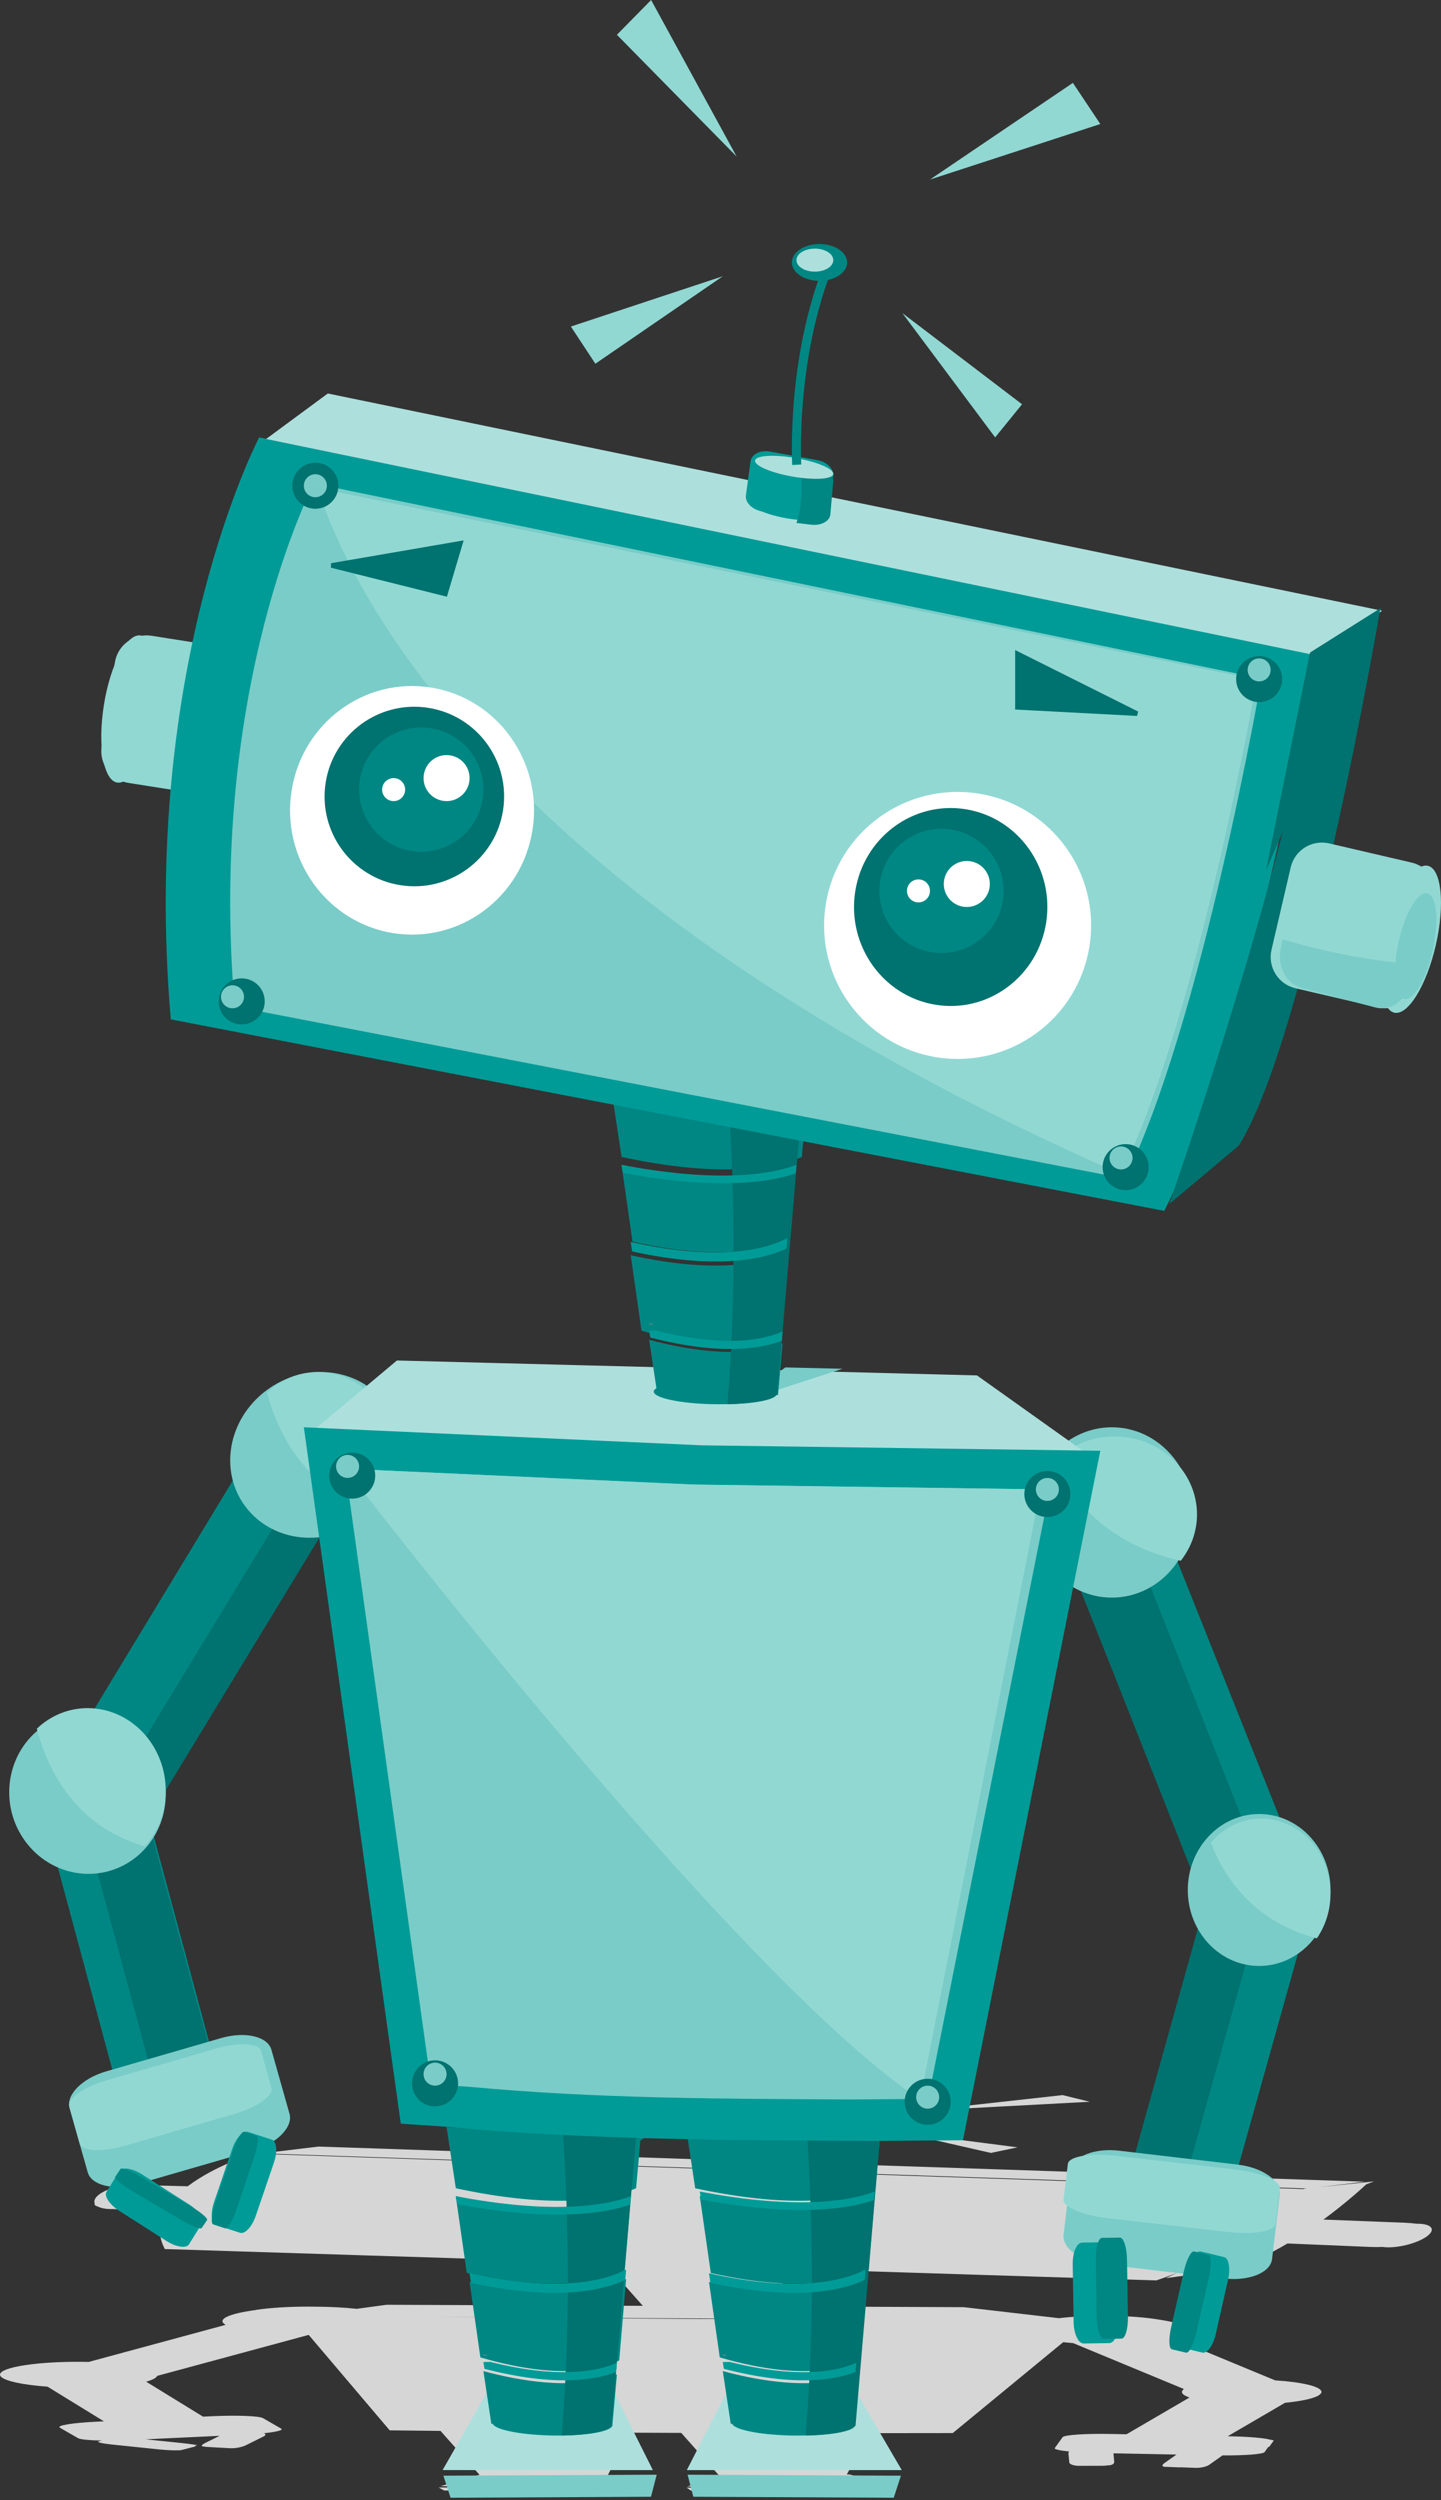 
<svg width="313px" height="543px" viewBox="0 0 313 543" version="1.1" xmlns="http://www.w3.org/2000/svg" xmlns:xlink="http://www.w3.org/1999/xlink">
  <rect x="0" y="0" width="313" height="543" fill="#333333" stroke="none"/>
  <g id="Page-1" stroke="none" stroke-width="1" fill="none" fill-rule="evenodd">
    <g id="robo" transform="translate(-378, -153)">
      <g id="robotisolated" transform="translate(534.5, 424) scale(-1, 1) translate(-534.5, -424) translate(378, 153)">
        <path d="M174.433,540.894 L216.516,540.931 L217.726,540.279 L173.464,540.245 L174.433,540.894 Z M120.168,541 L162.894,540.963 L163.875,540.314 L118.939,540.349 L120.168,541 Z M306.277,513.529 C302.556,513.069 298.041,512.901 293.735,513.003 L263.984,504.952 C266.001,503.831 263.571,502.536 257.39,501.722 C257.4,501.715 257.412,501.71 257.422,501.704 C257.055,501.651 256.679,501.597 256.282,501.547 C252.854,501.122 248.757,500.949 244.767,501.002 C241.454,501.015 238.241,501.175 235.512,501.472 L229.034,500.589 L173.37,500.819 L174.374,499.688 L174.524,499.518 L174.611,499.424 L176.995,496.736 L177.142,496.568 L177.291,496.4 L177.32,496.369 L179.673,493.719 L179.824,493.549 L179.926,493.435 L179.973,493.381 L181.633,491.512 L277.199,488.487 C278.811,485.416 278.507,482.622 277.131,480.141 L286.591,479.894 C287.257,479.878 287.87,479.84 288.452,479.795 C288.686,479.803 288.919,479.808 289.146,479.803 C290.22,479.774 291.068,479.59 291.645,479.298 C292.32,479.09 292.623,478.848 292.412,478.596 C292.621,478.16 292.496,477.633 291.969,477.076 C291.436,476.513 290.574,476.005 289.552,475.595 L289.53,475.571 C289.239,475.27 288.252,475.015 286.892,474.84 C286.002,474.68 285.097,474.598 284.236,474.621 C284.19,474.624 284.147,474.627 284.099,474.627 C283.28,474.598 282.415,474.59 281.535,474.614 L272.235,474.855 C266.266,470.34 258.041,467.77 258.041,467.77 L29.866,475.463 L29.779,475.393 L29.138,475.326 L256.092,467.704 L243.794,466.227 L151.834,469.313 L151.265,468.631 C151.22,468.576 151.089,468.531 150.906,468.488 C151.025,468.459 151.089,468.432 151.068,468.406 C150.92,468.219 147.099,468.177 142.451,468.299 C142.571,467.491 142.511,464.733 137.028,462.003 C139.778,461.947 141.863,461.69 141.863,461.378 C141.863,461.227 141.349,461.089 140.527,460.98 C140.03,460.892 139.254,460.828 138.328,460.798 C137.598,460.762 136.794,460.742 135.947,460.742 C132.679,460.742 130.029,461.027 130.029,461.378 C130.029,461.693 132.184,461.955 134.998,462.004 C140.772,464.807 140.641,467.666 140.511,468.36 C136.42,468.507 133.394,468.739 133.53,468.909 C133.54,468.922 133.606,468.932 133.644,468.941 C133.436,469.012 133.333,469.082 133.395,469.158 L134.027,469.912 L16.58,473.856 L26.548,475.055 L14.553,473.795 L16.229,474.431 C17.226,475.359 20.738,478.551 25.54,482.088 L8.146,482.756 C7.075,482.796 6.137,482.881 5.339,482.987 C5.144,482.986 4.953,482.986 4.768,482.992 C1.889,483.101 1.137,484.332 3.076,485.743 C5.022,487.157 8.929,488.214 11.808,488.107 C12.12,488.096 12.404,488.065 12.666,488.03 C13.558,488.065 14.498,488.07 15.443,488.03 L31.42,487.354 L33.342,487.277 C37.409,489.685 41.818,491.794 46.144,492.934 L59.781,494.818 C59.781,494.818 58.849,494.381 57.302,493.624 C58.784,494.227 60.303,494.793 61.852,495.302 L141.303,492.788 L141.594,493.341 L141.616,493.382 L141.713,493.563 L141.808,493.745 L143.131,496.259 L143.142,496.278 L143.231,496.451 L143.33,496.639 L144.75,499.332 L144.815,499.453 L144.909,499.634 L145.006,499.815 L145.598,500.938 L145.058,500.94 L143.957,500.787 L131.576,500.845 L133.846,500.986 L103.625,501.114 L82.983,503.505 C80.186,503.17 76.817,502.976 73.189,502.976 C68.349,502.976 63.969,503.324 60.803,503.883 C57.445,504.396 55.34,505.122 55.34,505.925 C55.34,506.241 55.667,506.544 56.263,506.826 C56.724,507.146 57.465,507.447 58.446,507.721 L36.03,517.006 C30.166,517.376 25.962,518.362 25.962,519.525 C25.962,519.661 26.037,519.793 26.148,519.921 C26.168,519.947 26.184,519.969 26.206,519.992 C26.337,520.12 26.516,520.248 26.746,520.37 C26.759,520.375 26.775,520.383 26.787,520.391 C28.024,521.028 30.572,521.557 33.878,521.878 L46.328,529.145 L45.812,529.156 C41.729,529.235 38.393,529.529 37.147,529.882 C36.601,529.956 36.295,530.033 36.349,530.106 L37.28,531.404 C37.304,531.438 37.398,531.467 37.539,531.497 L38.326,532.592 C38.652,533.044 42.638,533.342 47.486,533.305 C47.52,533.337 47.548,533.369 47.596,533.401 L50.343,535.35 C50.918,535.757 52.26,536.055 53.344,536.011 L56.562,535.888 C56.675,535.899 56.785,535.907 56.885,535.903 L59.974,535.784 C60.624,535.758 60.681,535.406 60.105,535 L57.456,533.121 L71.149,532.853 L70.976,534.707 C70.933,535.125 71.504,535.465 72.247,535.467 L72.455,535.467 C72.723,535.521 73.028,535.556 73.358,535.558 L78.661,535.572 C79.771,535.572 80.704,535.236 80.742,534.819 L80.931,532.819 C80.942,532.69 80.858,532.569 80.716,532.462 C82.816,532.257 84.083,531.981 83.881,531.702 L82.192,529.348 C81.84,528.855 77.157,528.542 71.734,528.65 L68.305,528.715 L54.631,520.732 C55.672,520.368 56.274,519.961 56.274,519.525 C56.274,519.306 56.109,519.096 55.831,518.892 L79.913,508.915 C80.664,508.858 81.378,508.792 82.072,508.72 L106.051,528.454 C106.051,528.454 109.803,528.461 115.43,528.465 C118.049,528.47 121.086,528.473 124.329,528.477 L125.159,530.05 L125.181,530.089 L125.278,530.275 L125.374,530.452 L126.696,532.968 C126.765,532.975 126.831,532.98 126.903,532.986 L126.708,532.986 L126.708,532.988 L126.796,533.159 L126.895,533.347 L128.315,536.039 L128.38,536.162 L128.475,536.342 L128.571,536.523 L129.059,537.452 L128.428,537.455 L119.355,540.063 L163.753,540.063 L156.729,537.763 L157.94,536.399 L158.092,536.228 L158.176,536.133 L158.243,536.055 L160.558,533.448 L160.858,533.109 L160.883,533.079 L163.24,530.425 L163.393,530.257 L163.489,530.146 L163.54,530.089 L165.024,528.417 C168.65,528.405 172.278,528.389 175.911,528.374 L176.141,528.398 L177.031,530.089 L177.052,530.129 L177.152,530.313 L177.247,530.494 L178.571,533.008 C178.639,533.015 178.707,533.021 178.78,533.028 L178.582,533.028 L178.672,533.199 L178.77,533.385 L180.189,536.079 L180.254,536.201 L180.348,536.383 L180.445,536.564 L180.959,537.542 L173.586,539.995 L217.317,539.994 L208.847,537.523 L209.81,536.438 L209.964,536.266 L210.049,536.172 L210.117,536.096 L212.432,533.484 L212.731,533.148 L212.761,533.119 L215.113,530.465 L215.263,530.297 L215.363,530.183 L215.414,530.129 L217.311,527.988 C217.872,527.98 218.431,527.975 218.991,527.967 C224.608,527.905 228.354,527.863 228.354,527.863 L245.949,507.132 L278.867,516.035 C279.045,516.48 279.856,516.91 281.254,517.295 L268.897,524.89 L266.888,524.794 C261.639,524.549 256.714,524.732 255.882,525.211 L251.931,527.49 C251.355,527.821 252.948,528.206 255.725,528.493 C255.194,528.632 255.195,528.924 255.824,529.235 L259.653,531.13 C260.451,531.528 261.956,531.803 263.008,531.744 L268.045,531.468 C268.299,531.454 268.499,531.422 268.651,531.377 L268.875,531.364 C269.413,531.334 269.202,530.989 268.402,530.592 L265.292,529.052 L281.362,529.812 L273.698,530.605 C271.549,530.829 269.992,531.058 270.226,531.119 L270.618,531.223 C270.505,531.286 270.508,531.342 270.676,531.387 L273.504,532.125 C274.098,532.281 276.318,532.226 278.462,532.004 L288.727,530.94 C290.879,530.715 292.137,530.411 291.549,530.254 L290.88,530.079 C293.534,530.036 295.535,529.855 296.035,529.57 L299.988,527.291 C300.817,526.813 297.232,526.227 291.983,525.98 L290.43,525.905 L302.669,518.379 C305.281,518.189 307.652,517.891 309.499,517.485 C315.219,516.229 313.781,514.458 306.277,513.529 Z M35.849,481.881 L37.558,482.529 C39.023,483.582 40.643,484.692 42.399,485.817 C40.132,484.53 37.893,483.199 35.849,481.881 Z M162.842,503.664 L125.468,503.747 L219.137,503.244 L162.842,503.664 Z M173.153,452 L154.415,457.559 L180.646,453.236 L173.153,452 Z M82.197,455.05 L76.289,456.498 L112.991,458.458 L82.197,455.05 Z M185.158,464.889 L190.386,463.607 L157.954,461.874 L185.158,464.889 Z M97.761,467.611 L117.732,463.057 L91.971,466.397 L97.761,467.611 L97.761,467.611 Z" id="Fill-2" fill="#D6D6D6"></path>
        <polyline id="Fill-3" fill="#008783" points="287.135 455 305 388.645 283.868 383 266 449.353 287.135 455"></polyline>
        <polyline id="Fill-4" fill="#00726F" points="279.065 454 297 387.486 283.937 384 266 450.514 279.065 454"></polyline>
        <path d="M258.072,467.106 C252.862,465.6 249.297,462.01 250.117,459.106 L254.046,445.198 C254.873,442.287 259.767,441.162 264.985,442.667 L289.926,449.894 C295.142,451.398 298.705,454.985 297.882,457.895 L293.953,471.799 C293.131,474.707 288.237,475.842 283.016,474.33 L258.072,467.106" id="Fill-5" fill="#7ACCC8"></path>
        <path d="M262.154,459.157 C257.203,457.716 253.564,455.179 254.042,453.49 L256.312,445.41 C256.789,443.721 261.196,443.523 266.153,444.961 L289.847,451.844 C294.802,453.282 298.434,455.82 297.958,457.512 L295.685,465.59 C295.208,467.276 290.807,467.48 285.847,466.039 L262.154,459.157" id="Fill-6" fill="#91D8D3"></path>
        <path d="M276.87,486.715 C274.742,488.073 272.541,488.408 271.952,487.465 L269.145,482.952 C268.556,482.01 269.814,480.141 271.944,478.785 L282.13,472.286 C284.264,470.929 286.464,470.592 287.053,471.535 L289.857,476.05 C290.439,476.99 289.192,478.857 287.058,480.218 L276.87,486.715" id="Fill-7" fill="#009B97"></path>
        <path d="M273.665,482.173 C271.43,483.491 269.42,484.271 269.181,483.913 L268.024,482.197 C267.782,481.835 269.401,480.474 271.642,479.148 L282.333,472.832 C284.574,471.509 286.583,470.73 286.825,471.087 L287.976,472.806 C288.219,473.17 286.603,474.53 284.366,475.853 L273.665,482.173" id="Fill-8" fill="#008783"></path>
        <path d="M266.503,478.285 C267.318,480.693 267.11,482.927 266.034,483.279 L260.869,484.954 C259.79,485.302 258.247,483.638 257.429,481.227 L253.502,469.718 C252.68,467.306 252.89,465.069 253.969,464.723 L259.126,463.047 C260.208,462.695 261.749,464.363 262.568,466.771 L266.503,478.285" id="Fill-9" fill="#009B97"></path>
        <path d="M266.221,478.473 C267.028,480.868 267.243,482.951 266.7,483.133 L264.096,483.988 C263.55,484.163 262.45,482.367 261.646,479.971 L257.783,468.526 C256.971,466.131 256.755,464.043 257.304,463.866 L259.905,463.012 C260.451,462.834 261.545,464.632 262.352,467.026 L266.221,478.473" id="Fill-10" fill="#008783"></path>
        <polygon id="Fill-11" fill="#ADE0DD" points="207.012 520.254 216 535.994 172 536 180.514 519"></polygon>
        <polygon id="Stroke-12" stroke="#ADE0DD" points="207.012 520.254 216 535.994 172 536 180.514 519"></polygon>
        <polygon id="Fill-13" fill="#7ACCC8" points="216 538.207 214.771 542 171.983 541.788 171 538"></polygon>
        <polygon id="Stroke-14" stroke="#7ACCC8" points="216 538.207 214.771 542 171.983 541.788 171 538"></polygon>
        <polygon id="Fill-15" fill="#ADE0DD" points="127.194 520.253 118 535.995 163 536 154.292 519"></polygon>
        <polygon id="Stroke-16" stroke="#ADE0DD" points="127.194 520.253 118 535.995 163 536 154.292 519"></polygon>
        <polygon id="Fill-17" fill="#7ACCC8" points="118 538.21 119.232 542 162.018 541.785 163 538"></polygon>
        <polygon id="Stroke-18" stroke="#7ACCC8" points="118 538.21 119.232 542 162.018 541.785 163 538"></polygon>
        <path d="M154,526.251 C154.025,527.623 148.224,528.851 141.047,528.988 C133.866,529.123 128.027,528.121 128,526.754 C127.974,525.376 133.773,524.147 140.952,524.013 C148.13,523.874 153.975,524.877 154,526.251" id="Fill-19" fill="#008783"></path>
        <path d="M121,464.328 L121.906,464.909 L122.814,475.044 L122.835,475.285 C126.932,477.085 138.082,480.206 160.493,475.6 C160.987,475.497 161.486,475.395 161.994,475.285 L164,462 L121,464.328" id="Fill-20" fill="#008783"></path>
        <path d="M123,477.166 L124.328,492.806 C124.4,492.846 124.468,492.884 124.546,492.928 C127.747,494.685 137.674,498.435 158.61,493.686 L158.635,493.494 L161,477 C139.504,481.799 128.063,479.247 123,477.166" id="Fill-21" fill="#008783"></path>
        <path d="M127,515.728 L128.006,527 L154.278,526.436 L156,515 C140.462,519.164 131.509,517.552 127,515.728" id="Fill-22" fill="#008783"></path>
        <path d="M125,495 L126.433,511.914 L126.499,512.675 C130.217,514.539 138.826,516.903 155.046,512.473 C155.576,512.33 156.115,512.176 156.66,512.015 L159,495.632 C139.418,499.972 129.251,497.062 125,495" id="Fill-23" fill="#008783"></path>
        <path d="M137.823,526.686 C137.759,525.792 137.686,524.912 137.624,524.008 C137.467,521.708 137.328,519.358 137.206,516.972 C137.173,516.323 137.145,515.666 137.113,515.015 C136.862,509.59 136.714,503.954 136.673,498.092 C136.67,497.426 136.665,496.761 136.66,496.09 C136.651,490.903 136.73,485.542 136.907,480.009 C136.925,479.347 136.949,478.681 136.973,478.011 C137.146,473.14 137.391,468.143 137.721,463 L121,463.961 L121.882,464.56 L122.767,475 L122.788,475.251 L122.886,476.381 L124.296,493.02 C124.367,493.059 124.435,493.101 124.512,493.144 L124.307,493.143 L125.906,511.988 L125.97,512.736 L126.065,513.857 L126.161,514.978 L127.174,526.928 L127.31,526.923 C127.84,528.058 132.268,528.898 138,529 C137.938,528.236 137.885,527.454 137.823,526.686" id="Fill-24" fill="#00726F"></path>
        <path d="M159.543,476.271 C137.796,480.228 126.976,477.546 123,476 L123.192,477.872 C128.189,479.595 139.482,481.708 160.701,477.735 L160.851,476.867 L160.95,476.287 L161,476 C160.506,476.094 160.022,476.182 159.543,476.271" id="Fill-25" fill="#009B97"></path>
        <path d="M125.205,493.003 L125,493 L125.09,494.054 L125.188,495.194 C129.378,497.2 139.4,500.033 158.703,495.809 L158.851,494.778 L159,493.748 C138.229,498.415 128.381,494.73 125.205,493.003" id="Fill-26" fill="#009B97"></path>
        <path d="M155.958,511.649 L156,511.351 C155.662,511.45 155.329,511.543 155,511.63 L155.958,511.649" id="Fill-27" fill="#6E878C"></path>
        <path d="M154.509,513 C138.88,516.918 130.583,514.827 127,513.179 L127.093,514.19 L127.187,515.195 C131.631,516.934 140.455,518.471 155.77,514.501 L155.918,513.549 L156,513.026 L154.509,513" id="Fill-28" fill="#009B97"></path>
        <path d="M206,526.252 C206.023,527.622 200.224,528.849 193.046,528.988 C185.865,529.122 180.024,528.12 180,526.753 C179.972,525.378 185.773,524.148 192.949,524.013 C200.129,523.874 205.973,524.88 206,526.252" id="Fill-29" fill="#008783"></path>
        <path d="M173,464.329 L173.904,464.912 L174.814,475.046 L174.835,475.284 C178.93,477.083 190.082,480.207 212.491,475.599 C212.985,475.497 213.483,475.395 213.991,475.284 L216,462 L173,464.329" id="Fill-30" fill="#008783"></path>
        <path d="M176,477.171 L177.328,492.804 C177.398,492.845 177.468,492.885 177.545,492.927 C180.749,494.686 190.674,498.436 211.61,493.684 L211.638,493.495 L214,477 C192.504,481.801 181.063,479.248 176,477.171" id="Fill-31" fill="#008783"></path>
        <path d="M179,515.731 L180.009,527 L206.279,526.436 L208,515 C192.462,519.165 183.51,517.553 179,515.731" id="Fill-32" fill="#008783"></path>
        <path d="M177,495 L178.43,511.914 L178.497,512.675 C182.216,514.539 190.826,516.903 207.047,512.474 C207.578,512.328 208.116,512.176 208.66,512.015 L211,495.632 C191.418,499.975 181.251,497.061 177,495" id="Fill-33" fill="#008783"></path>
        <path d="M190.825,526.687 C190.759,525.794 190.688,524.912 190.626,524.007 C190.465,521.709 190.328,519.357 190.205,516.976 C190.172,516.324 190.142,515.668 190.115,515.014 C189.861,509.59 189.712,503.953 189.671,498.091 C189.67,497.424 189.664,496.76 189.659,496.09 C189.652,490.9 189.73,485.539 189.905,480.007 C189.924,479.343 189.949,478.679 189.974,478.009 C190.146,473.137 190.389,468.14 190.719,463 L174,463.958 L174.88,464.557 L175.767,475 L175.788,475.25 L175.884,476.379 L175.98,477.493 L177.296,493.021 C177.366,493.058 177.435,493.101 177.511,493.142 L177.306,493.14 L177.397,494.198 L177.497,495.355 L178.904,511.987 L178.97,512.736 L179.065,513.857 L180.176,526.929 L180.311,526.923 C180.84,528.06 185.268,528.901 191,529 C190.937,528.236 190.885,527.456 190.825,526.687" id="Fill-34" fill="#00726F"></path>
        <path d="M212.544,477.271 C190.796,481.229 179.974,478.546 176,477 L176.096,477.945 L176.192,478.876 C181.189,480.595 192.483,482.708 213.703,478.734 L213.852,477.867 L213.95,477.288 L214,477 C213.506,477.096 213.024,477.183 212.544,477.271" id="Fill-35" fill="#009B97"></path>
        <path d="M177.205,493.003 L177,493 L177.191,495.192 C181.381,497.199 191.401,500.035 210.701,495.808 L210.85,494.776 L211,493.747 C190.23,498.417 180.384,494.732 177.205,493.003" id="Fill-36" fill="#009B97"></path>
        <path d="M207.958,511.648 L208,511.352 C207.663,511.45 207.329,511.543 207,511.632 L207.958,511.648" id="Fill-37" fill="#6E878C"></path>
        <path d="M206.511,513 C190.88,516.918 182.584,514.827 179,513.177 L179.093,514.187 L179.185,515.196 C183.631,516.934 192.454,518.471 207.768,514.498 L207.92,513.548 L208,513.023 L206.511,513" id="Fill-38" fill="#009B97"></path>
        <polyline id="Fill-39" fill="#008783" points="297 378.59 256.633 312 238 323.412 278.368 390 297 378.59"></polyline>
        <polyline id="Fill-40" fill="#00726F" points="286 384.923 245.312 318 237 323.08 277.689 390 286 384.923"></polyline>
        <path d="M255.129,301.985 C263.491,308.222 265.51,319.554 259.638,327.296 C253.77,335.034 242.234,336.253 233.873,330.013 C225.509,323.777 223.489,312.445 229.362,304.703 C235.226,296.965 246.769,295.749 255.129,301.985" id="Fill-41" fill="#7ACCC8"></path>
        <path d="M255,302.469 C254.642,302.133 254.272,301.801 253.884,301.486 C246.535,295.658 236.026,297.307 230.422,305.164 C225.389,312.222 226.033,321.882 231.532,328 C246.737,323.726 252.688,311.243 255,302.469" id="Fill-42" fill="#91D8D3"></path>
        <polyline id="Fill-43" fill="#008783" points="51.304 413 82 336.055 61.698 328 31 404.944 51.304 413"></polyline>
        <polyline id="Fill-44" fill="#00726F" points="52.338 411 83 333.346 69.661 328 39 405.651 52.338 411"></polyline>
        <path d="M89,328.501 C89,338.716 81.165,347 71.5,347 C61.834,347 54,338.716 54,328.501 C54,318.282 61.834,310 71.5,310 C81.165,310 89,318.282 89,328.501" id="Fill-45" fill="#7ACCC8"></path>
        <path d="M84,317.41 C80.732,314.091 76.081,312 70.903,312 C61.017,312 53,319.579 53,328.93 C53,332.71 54.323,336.184 56.531,339 C73.371,335.188 80.808,324.687 84,317.41" id="Fill-46" fill="#91D8D3"></path>
        <polyline id="Fill-47" fill="#008783" points="66 469.092 49.743 411 29 416.907 45.26 475 66 469.092"></polyline>
        <polyline id="Fill-48" fill="#00726F" points="67 469.68 50.616 411 39 414.314 55.384 473 67 469.68"></polyline>
        <path d="M55,410.498 C55,419.614 48.06,427 39.499,427 C30.94,427 24,419.614 24,410.498 C24,401.386 30.94,394 39.499,394 C48.06,394 55,401.386 55,410.498" id="Fill-49" fill="#7ACCC8"></path>
        <path d="M304.309,375.444 C311.776,381.2 313.209,392.157 307.515,399.922 C301.821,407.686 291.156,409.312 283.686,403.557 C276.228,397.796 274.791,386.838 280.48,379.072 C286.178,371.315 296.849,369.688 304.309,375.444" id="Fill-50" fill="#7ACCC8"></path>
        <polygon id="Fill-51" fill="#ADE0DD" points="76 317 100.951 299.235 226.612 296 245 311.425"></polygon>
        <polygon id="Stroke-52" stroke="#ADE0DD" points="76 317 100.951 299.235 226.612 296 245 311.425"></polygon>
        <path d="M47.094,494.879 C41.709,495.507 37.054,493.634 36.701,490.689 L35.021,476.619 C34.671,473.678 38.756,470.782 44.143,470.146 L69.906,467.123 C75.295,466.49 79.952,468.365 80.3,471.307 L81.979,485.378 C82.332,488.317 78.251,491.216 72.858,491.851 L47.094,494.879" id="Fill-53" fill="#7ACCC8"></path>
        <path d="M46.229,484.785 C40.752,485.415 36.147,484.613 35.948,483 L35.007,475.281 C34.809,473.668 39.095,471.85 44.573,471.221 L70.773,468.215 C76.254,467.586 80.858,468.383 81.053,470 L81.993,477.713 C82.194,479.33 77.914,481.147 72.428,481.778 L46.229,484.785" id="Fill-54" fill="#91D8D3"></path>
        <path d="M79.8,504.308 C79.76,506.915 78.779,509.013 77.613,509 L72.038,508.913 C70.872,508.894 69.96,506.767 70.001,504.155 L70.2,491.69 C70.243,489.082 71.222,486.982 72.387,487 L77.962,487.085 C79.128,487.105 80.037,489.232 79.999,491.84 L79.8,504.308" id="Fill-55" fill="#009B97"></path>
        <path d="M74.794,503.291 C74.752,505.903 74.062,508.008 73.253,508 L69.388,507.944 C68.577,507.93 67.957,505.803 68.002,503.189 L68.204,490.708 C68.251,488.096 68.94,485.99 69.749,486 L73.614,486.057 C74.421,486.069 75.043,488.195 74.998,490.807 L74.794,503.291" id="Fill-56" fill="#008783"></path>
        <path d="M57.747,504.85 C58.306,507.315 57.908,509.518 56.856,509.775 L51.84,510.977 C50.787,511.227 49.482,509.432 48.925,506.958 L46.255,495.154 C45.693,492.684 46.091,490.474 47.14,490.229 L52.159,489.023 C53.211,488.773 54.514,490.571 55.075,493.042 L57.747,504.85" id="Fill-57" fill="#009B97"></path>
        <path d="M58.603,505.401 C59.179,507.924 59.122,510.1 58.471,510.256 L55.373,510.991 C54.722,511.147 53.73,509.22 53.154,506.692 L50.396,494.607 C49.821,492.079 49.879,489.901 50.526,489.747 L53.628,489.008 C54.277,488.857 55.269,490.781 55.848,493.311 L58.603,505.401" id="Fill-58" fill="#008783"></path>
        <path d="M247,310 L160.54,313.92 L74,315.104 L103.84,464.861 C103.84,464.861 107.586,464.89 113.204,464.932 C116.015,464.957 119.294,464.982 122.805,465 C153.905,464.836 185.111,464.836 216.6,461.883 C222.208,461.507 225.949,461.26 225.949,461.26 L247,310" id="Fill-59" fill="#009B97"></path>
        <path d="M238,319 L161.538,322.467 L85,323.515 L111.389,455.871 C111.389,455.871 114.704,455.901 119.674,455.938 C122.16,455.96 125.056,455.982 128.164,456 C155.67,455.853 183.266,455.853 211.115,453.243 C216.078,452.91 219.383,452.688 219.383,452.688 L238,319" id="Fill-60" fill="#7ACCC8"></path>
        <polyline id="Fill-61" fill="#7ACCC8" points="144.481 302 130 297.295 142.406 297 146 299.575 144.481 302"></polyline>
        <path d="M141.569,269.538 C141.519,269.512 141.476,269.488 141.431,269.462 L141.439,269.536 L141.569,269.538" id="Fill-62" fill="#6E878C"></path>
        <path d="M171,302.25 C171.023,303.622 165.223,304.851 158.047,304.988 C150.866,305.123 145.027,304.12 145,302.753 C144.974,301.375 150.773,300.144 157.952,300.013 C165.127,299.874 170.972,300.875 171,302.25" id="Fill-63" fill="#008783"></path>
        <path d="M137,240.329 L137.902,240.909 L138.813,251.044 L138.835,251.285 C142.929,253.082 154.078,256.207 176.488,251.6 C176.984,251.497 177.484,251.395 177.99,251.285 L180,238 L137,240.329" id="Fill-64" fill="#008783"></path>
        <path d="M140,253.168 L141.327,268.804 C141.398,268.846 141.467,268.885 141.545,268.928 C144.748,270.685 154.673,274.435 175.609,269.686 L175.637,269.496 L178,253 C156.506,257.799 145.061,255.245 140,253.168" id="Fill-65" fill="#008783"></path>
        <path d="M143,291.728 L144.008,303 L170.278,302.435 L172,291 C156.461,295.164 147.508,293.55 143,291.728" id="Fill-66" fill="#008783"></path>
        <path d="M142,272 L143.434,288.915 L143.5,289.674 C147.219,291.54 155.826,293.904 172.046,289.472 C172.578,289.332 173.115,289.176 173.662,289.017 L176,272.632 C156.419,276.972 146.254,274.062 142,272" id="Fill-67" fill="#008783"></path>
        <path d="M154.826,302.685 C154.76,301.794 154.689,300.91 154.628,300.009 C154.468,297.708 154.328,295.358 154.208,292.974 C154.176,292.324 154.146,291.665 154.113,291.014 C153.864,285.589 153.715,279.954 153.676,274.091 C153.671,273.425 153.665,272.76 153.662,272.09 C153.651,266.902 153.731,261.539 153.908,256.008 C153.927,255.344 153.951,254.68 153.976,254.011 C154.146,249.138 154.392,244.143 154.721,239 L138,239.959 L138.879,240.56 L139.766,251.001 L139.788,251.249 L139.884,252.38 L139.981,253.494 L141.295,269.021 C141.366,269.058 141.434,269.1 141.511,269.144 L141.306,269.142 L141.395,270.2 L142.905,287.986 L142.97,288.735 L143.064,289.858 L143.159,290.974 L144.174,302.928 L144.31,302.925 C144.841,304.06 149.267,304.898 155,305 C154.938,304.236 154.885,303.454 154.826,302.685" id="Fill-68" fill="#00726F"></path>
        <path d="M176.543,253.271 C154.793,257.23 143.973,254.544 140,253 L140.096,253.946 L140.192,254.874 C145.188,256.594 156.486,258.709 177.704,254.735 L177.852,253.867 L177.953,253.287 L178,253 C177.509,253.094 177.024,253.182 176.543,253.271" id="Fill-69" fill="#009B97"></path>
        <path d="M142.205,269.003 L142,269 L142.088,270.054 L142.186,271.194 C146.38,273.2 156.4,276.033 175.703,271.809 L175.85,270.778 L176,269.748 C155.229,274.415 145.383,270.73 142.205,269.003" id="Fill-70" fill="#009B97"></path>
        <path d="M171.956,287.649 L172,287.351 C171.662,287.449 171.329,287.543 171,287.628 L171.956,287.649" id="Fill-71" fill="#6E878C"></path>
        <path d="M170.511,289 C154.879,292.918 146.584,290.828 143,289.179 L143.093,290.191 L143.185,291.196 C147.629,292.933 156.454,294.471 171.771,290.502 L171.918,289.55 L172,289.029 L170.511,289" id="Fill-72" fill="#009B97"></path>
        <polyline id="Fill-73" fill="#91D8D3" points="153 34 171.572 0 179 7.556 153 34"></polyline>
        <polyline id="Fill-74" fill="#91D8D3" points="111 39 74 26.936 79.958 18 111 39"></polyline>
        <polyline id="Fill-75" fill="#91D8D3" points="156 60 189 70.922 183.681 79 156 60"></polyline>
        <path d="M290.913,162.074 C291.515,165.875 288.921,169.441 285.114,170.044 L266.93,172.913 C263.125,173.515 259.556,170.918 258.956,167.116 L256.086,148.93 C255.485,145.125 258.085,141.554 261.887,140.954 L280.072,138.087 C283.875,137.485 287.447,140.079 288.047,143.886 L290.913,162.074" id="Fill-76" fill="#91D8D3"></path>
        <path d="M275.902,221.405 C282.567,144.164 256.704,95 256.704,95 L27,142.164 C27,142.164 41.443,225.503 60.101,263 L275.902,221.405" id="Fill-77" fill="#009B97"></path>
        <path d="M262.016,218.612 C267.988,149.187 244.814,105 244.814,105 L39,147.391 C39,147.391 51.943,222.295 68.657,256 L262.016,218.612" id="Fill-78" fill="#7ACCC8"></path>
        <polygon id="Fill-79" fill="#ADE0DD" points="254 95.086 241.676 86 14 132.909 26.327 142"></polygon>
        <polygon id="Stroke-80" stroke="#ADE0DD" points="254 95.086 241.676 86 14 132.909 26.327 142"></polygon>
        <path d="M26.222,144 C32.088,186.002 58,260 58,260 L44.312,248.502 C29.642,225.004 14,134 14,134 L26.222,144 Z" id="Fill-81" fill="#00726F"></path>
        <path d="M26.222,144 C32.088,186.002 58,260 58,260 L44.312,248.502 C29.642,225.004 14,134 14,134 L26.222,144 Z" id="Stroke-82" stroke="#00726F"></path>
        <path d="M137.279,112.913 C135.143,113.3 133.238,112.359 133.029,110.816 L132.02,103.425 C131.806,101.88 133.367,100.314 135.503,99.931 L145.723,98.086 C147.858,97.701 149.764,98.642 149.973,100.187 L150.98,107.575 C151.195,109.119 149.633,110.684 147.496,111.07 L137.279,112.913" id="Fill-83" fill="#009B97"></path>
        <path d="M142.256,112.551 C137.844,113.341 134.148,113.06 134.004,111.927 C133.86,110.796 137.324,109.235 141.741,108.446 C146.155,107.661 149.851,107.938 149.996,109.073 C150.138,110.204 146.676,111.762 142.256,112.551" id="Fill-84" fill="#009B97"></path>
        <path d="M290.44,153.166 C291.836,161.989 290.532,169.517 287.53,169.977 C284.527,170.444 280.96,163.666 279.56,154.839 C278.164,146.017 279.468,138.485 282.47,138.022 C285.473,137.561 289.043,144.34 290.44,153.166" id="Fill-85" fill="#91D8D3"></path>
        <polyline id="Fill-86" fill="#91D8D3" points="117 68 96.844 95 91 87.806 117 68"></polyline>
        <path d="M36.817,206.289 C37.688,210.026 35.362,213.775 31.62,214.646 L13.713,218.816 C9.968,219.69 6.226,217.362 5.357,213.622 L1.183,195.715 C0.311,191.968 2.64,188.226 6.381,187.353 L24.286,183.184 C28.031,182.309 31.771,184.637 32.645,188.384 L36.817,206.289" id="Fill-87" fill="#91D8D3"></path>
        <path d="M244,106 L40,147.629 C40,147.629 52.889,221.546 69.557,255 C204.699,195.611 236.806,128.473 244,106" id="Fill-88" fill="#91D8D3"></path>
        <path d="M133.641,196.481 C136.139,212.303 125.34,227.146 109.519,229.641 C93.701,232.139 78.854,221.338 76.36,205.518 C73.86,189.699 84.661,174.856 100.479,172.358 C116.3,169.864 131.146,180.661 133.641,196.481" id="Fill-89" fill="#FFFFFF"></path>
        <path d="M126.746,193.726 C128.513,205.184 120.875,215.931 109.695,217.739 C98.513,219.551 88.018,211.728 86.253,200.274 C84.491,188.815 92.124,178.068 103.305,176.259 C114.486,174.453 124.984,182.274 126.746,193.726 Z" id="Fill-90" fill="#00726F"></path>
        <path d="M126.746,193.726 C128.513,205.184 120.875,215.931 109.695,217.739 C98.513,219.551 88.018,211.728 86.253,200.274 C84.491,188.815 92.124,178.068 103.305,176.259 C114.486,174.453 124.984,182.274 126.746,193.726 Z" id="Stroke-91" stroke="#00726F"></path>
        <path d="M121.833,191.396 C122.996,198.76 117.965,205.668 110.604,206.833 C103.24,207.994 96.329,202.967 95.167,195.604 C94.006,188.24 99.032,181.332 106.396,180.167 C113.759,179.005 120.672,184.031 121.833,191.396" id="Fill-92" fill="#008783"></path>
        <path d="M107.938,191.218 C108.369,193.949 106.506,196.504 103.778,196.938 C101.052,197.368 98.49,195.505 98.062,192.779 C97.631,190.053 99.492,187.49 102.22,187.062 C104.947,186.631 107.508,188.494 107.938,191.218" id="Fill-93" fill="#FFFFFF"></path>
        <path d="M115.969,193.109 C116.183,194.474 115.252,195.754 113.887,195.969 C112.525,196.183 111.247,195.254 111.032,193.891 C110.814,192.526 111.746,191.245 113.11,191.031 C114.473,190.815 115.753,191.745 115.969,193.109" id="Fill-94" fill="#FFFFFF"></path>
        <path d="M249.672,171.794 C251.953,186.523 242.083,200.343 227.627,202.665 C213.175,204.992 199.61,194.937 197.328,180.206 C195.047,165.48 204.917,151.657 219.371,149.335 C233.825,147.008 247.39,157.063 249.672,171.794" id="Fill-95" fill="#FFFFFF"></path>
        <path d="M241.765,170.037 C243.4,180.401 236.324,190.128 225.963,191.766 C215.6,193.397 205.87,186.323 204.234,175.958 C202.601,165.595 209.676,155.87 220.04,154.235 C230.401,152.6 240.13,159.676 241.765,170.037 Z" id="Fill-96" fill="#00726F"></path>
        <path d="M241.765,170.037 C243.4,180.401 236.324,190.128 225.963,191.766 C215.6,193.397 205.87,186.323 204.234,175.958 C202.601,165.595 209.676,155.87 220.04,154.235 C230.401,152.6 240.13,159.676 241.765,170.037 Z" id="Stroke-97" stroke="#00726F"></path>
        <polygon id="Fill-98" fill="#00726F" points="66 155 91.995 142 92 153.631"></polygon>
        <polygon id="Stroke-99" stroke="#00726F" points="66 155 91.995 142 92 153.631"></polygon>
        <polygon id="Fill-100" fill="#00726F" points="241 122.818 213 118 216.271 129"></polygon>
        <polygon id="Stroke-101" stroke="#00726F" points="241 122.818 213 118 216.271 129"></polygon>
        <path d="M234.833,169.396 C235.995,176.761 230.968,183.671 223.605,184.833 C216.24,185.995 209.329,180.969 208.167,173.604 C207.005,166.241 212.031,159.327 219.397,158.167 C226.76,157.006 233.674,162.032 234.833,169.396" id="Fill-102" fill="#008783"></path>
        <path d="M220.938,168.221 C221.37,170.95 219.506,173.506 216.777,173.939 C214.051,174.367 211.494,172.504 211.062,169.777 C210.632,167.05 212.495,164.492 215.222,164.062 C217.948,163.632 220.508,165.494 220.938,168.221" id="Fill-103" fill="#FFFFFF"></path>
        <path d="M229.969,171.11 C230.184,172.474 229.252,173.753 227.888,173.969 C226.526,174.183 225.246,173.254 225.031,171.888 C224.815,170.527 225.748,169.244 227.113,169.031 C228.473,168.817 229.754,169.745 229.969,171.11" id="Fill-104" fill="#FFFFFF"></path>
        <path d="M73,253.499 C73,255.984 70.984,258 68.5,258 C66.014,258 64,255.984 64,253.499 C64,251.014 66.014,249 68.5,249 C70.984,249 73,251.014 73,253.499 Z" id="Fill-105" fill="#00726F"></path>
        <path d="M73,253.499 C73,255.984 70.984,258 68.5,258 C66.014,258 64,255.984 64,253.499 C64,251.014 66.014,249 68.5,249 C70.984,249 73,251.014 73,253.499 Z" id="Stroke-106" stroke="#00726F"></path>
        <path d="M72,251.498 C72,252.881 70.879,254 69.498,254 C68.119,254 67,252.881 67,251.498 C67,250.117 68.119,249 69.498,249 C70.879,249 72,250.117 72,251.498" id="Fill-107" fill="#7ACCC8"></path>
        <path d="M265,217.5 C265,219.984 262.983,222 260.503,222 C258.014,222 256,219.984 256,217.5 C256,215.013 258.014,213 260.503,213 C262.983,213 265,215.013 265,217.5 Z" id="Fill-108" fill="#00726F"></path>
        <path d="M265,217.5 C265,219.984 262.983,222 260.503,222 C258.014,222 256,219.984 256,217.5 C256,215.013 258.014,213 260.503,213 C262.983,213 265,215.013 265,217.5 Z" id="Stroke-109" stroke="#00726F"></path>
        <path d="M265,216.5 C265,217.881 263.88,219 262.499,219 C261.119,219 260,217.881 260,216.5 C260,215.119 261.119,214 262.499,214 C263.88,214 265,215.119 265,216.5" id="Fill-110" fill="#7ACCC8"></path>
        <path d="M249,105.5 C249,107.984 246.984,110 244.501,110 C242.014,110 240,107.984 240,105.5 C240,103.015 242.014,101 244.501,101 C246.984,101 249,103.015 249,105.5 Z" id="Fill-111" fill="#00726F"></path>
        <path d="M249,105.5 C249,107.984 246.984,110 244.501,110 C242.014,110 240,107.984 240,105.5 C240,103.015 242.014,101 244.501,101 C246.984,101 249,103.015 249,105.5 Z" id="Stroke-112" stroke="#00726F"></path>
        <path d="M247,105.5 C247,106.882 245.881,108 244.499,108 C243.118,108 242,106.882 242,105.5 C242,104.119 243.118,103 244.499,103 C245.881,103 247,104.119 247,105.5" id="Fill-113" fill="#7ACCC8"></path>
        <path d="M44,147.499 C44,149.982 41.984,152 39.5,152 C37.014,152 35,149.982 35,147.499 C35,145.013 37.014,143 39.5,143 C41.984,143 44,145.013 44,147.499 Z" id="Fill-114" fill="#00726F"></path>
        <path d="M44,147.499 C44,149.982 41.984,152 39.5,152 C37.014,152 35,149.982 35,147.499 C35,145.013 37.014,143 39.5,143 C41.984,143 44,145.013 44,147.499 Z" id="Stroke-115" stroke="#00726F"></path>
        <path d="M42,145.499 C42,146.881 40.881,148 39.498,148 C38.119,148 37,146.881 37,145.499 C37,144.119 38.119,143 39.498,143 C40.881,143 42,144.119 42,145.499" id="Fill-116" fill="#7ACCC8"></path>
        <path d="M11.886,202.789 C13.894,211.598 13.113,219.284 10.141,219.953 C7.165,220.625 3.123,214.026 1.113,205.213 C-0.893,196.405 -0.114,188.719 2.861,188.047 C5.834,187.376 9.876,193.977 11.886,202.789" id="Fill-117" fill="#91D8D3"></path>
        <polyline id="Fill-118" fill="#00726F" points="13 132 28.45 141.732 38 189 13 132"></polyline>
        <path d="M139.13,101 L135.727,101.406 C133.543,101.664 131.875,103.087 132.007,104.58 L132.638,111.724 C132.768,113.219 134.649,114.219 136.835,113.959 L140,113.583 C138.56,109.53 138.819,104.06 139.13,101" id="Fill-119" fill="#008783"></path>
        <path d="M140.763,103.527 C136.073,104.333 132.149,104.083 132.004,102.968 C131.855,101.847 135.544,100.286 140.234,99.477 C144.926,98.665 148.848,98.915 148.996,100.035 C149.142,101.154 145.455,102.714 140.763,103.527" id="Fill-120" fill="#ADE0DD"></path>
        <path d="M140.919,101 C140.932,100.773 142.238,77.895 133.835,57 L132,57.708 C140.244,78.207 138.963,100.66 138.95,100.884 L140.919,101" id="Fill-121" fill="#008783"></path>
        <path d="M141,57.002 C141,59.21 138.315,61 135,61 C131.686,61 129,59.21 129,57.002 C129,54.79 131.686,53 135,53 C138.315,53 141,54.79 141,57.002" id="Fill-122" fill="#008783"></path>
        <path d="M140,56.502 C140,57.883 138.212,59 136.002,59 C133.791,59 132,57.883 132,56.502 C132,55.119 133.791,54 136.002,54 C138.212,54 140,55.119 140,56.502" id="Fill-123" fill="#ADE0DD"></path>
        <path d="M238,319 L163.109,322.426 L87,323.478 L113.156,456 C149.187,432.044 219.675,342.64 238,319" id="Fill-124" fill="#91D8D3"></path>
        <path d="M50,400.213 C47.258,397.014 43.358,395 39.015,395 C30.724,395 24,402.299 24,411.304 C24,414.942 25.11,418.289 26.964,421 C41.086,417.328 47.324,407.217 50,400.213" id="Fill-125" fill="#91D8D3"></path>
        <path d="M305,375.469 C304.644,375.128 304.274,374.794 303.883,374.487 C296.533,368.659 286.028,370.306 280.419,378.159 C275.39,385.222 276.034,394.88 281.531,401 C296.735,396.726 302.689,384.242 305,375.469" id="Fill-126" fill="#91D8D3"></path>
        <path d="M6.843,213.579 C7.617,217.35 10.949,219.695 14.28,218.815 L30.214,214.611 C33.542,213.735 35.614,209.963 34.837,206.193 L34.386,204 C26.751,206.342 17.343,208.39 6,209.482 L6.843,213.579" id="Fill-127" fill="#7ACCC8"></path>
        <path d="M9.23,204.628 C10.618,210.962 10.078,216.488 8.02,216.966 C5.961,217.452 3.163,212.709 1.772,206.372 C0.38,200.043 0.922,194.515 2.98,194.034 C5.041,193.553 7.837,198.292 9.23,204.628" id="Fill-128" fill="#7ACCC8"></path>
        <path d="M90,324.497 C90,326.982 87.985,329 85.501,329 C83.015,329 81,326.982 81,324.497 C81,322.014 83.015,320 85.501,320 C87.985,320 90,322.014 90,324.497 Z" id="Fill-129" fill="#00726F"></path>
        <path d="M90,324.497 C90,326.982 87.985,329 85.501,329 C83.015,329 81,326.982 81,324.497 C81,322.014 83.015,320 85.501,320 C87.985,320 90,322.014 90,324.497 Z" id="Stroke-130" stroke="#00726F"></path>
        <path d="M88,323.5 C88,324.883 86.879,326 85.497,326 C84.118,326 83,324.883 83,323.5 C83,322.12 84.118,321 85.497,321 C86.879,321 88,322.12 88,323.5" id="Fill-131" fill="#7ACCC8"></path>
        <path d="M241,320.497 C241,322.982 238.986,325 236.502,325 C234.017,325 232,322.982 232,320.497 C232,318.013 234.017,316 236.502,316 C238.986,316 241,318.013 241,320.497 Z" id="Fill-132" fill="#00726F"></path>
        <path d="M241,320.497 C241,322.982 238.986,325 236.502,325 C234.017,325 232,322.982 232,320.497 C232,318.013 234.017,316 236.502,316 C238.986,316 241,318.013 241,320.497 Z" id="Stroke-133" stroke="#00726F"></path>
        <path d="M240,318.5 C240,319.882 238.879,321 237.499,321 C236.118,321 235,319.882 235,318.5 C235,317.119 236.118,316 237.499,316 C238.879,316 240,317.119 240,318.5" id="Fill-134" fill="#7ACCC8"></path>
        <path d="M223,452.5 C223,454.985 220.988,457 218.5,457 C216.016,457 214,454.985 214,452.5 C214,450.014 216.016,448 218.5,448 C220.988,448 223,450.014 223,452.5 Z" id="Fill-135" fill="#00726F"></path>
        <path d="M223,452.5 C223,454.985 220.988,457 218.5,457 C216.016,457 214,454.985 214,452.5 C214,450.014 216.016,448 218.5,448 C220.988,448 223,450.014 223,452.5 Z" id="Stroke-136" stroke="#00726F"></path>
        <path d="M221,450.5 C221,451.88 219.881,453 218.497,453 C217.118,453 216,451.88 216,450.5 C216,449.118 217.118,448 218.497,448 C219.881,448 221,449.118 221,450.5" id="Fill-137" fill="#7ACCC8"></path>
        <path d="M116,456.498 C116,458.984 113.985,461 111.501,461 C109.015,461 107,458.984 107,456.498 C107,454.016 109.015,452 111.501,452 C113.985,452 116,454.016 116,456.498 Z" id="Fill-138" fill="#00726F"></path>
        <path d="M116,456.498 C116,458.984 113.985,461 111.501,461 C109.015,461 107,458.984 107,456.498 C107,454.016 109.015,452 111.501,452 C113.985,452 116,454.016 116,456.498 Z" id="Stroke-139" stroke="#00726F"></path>
        <path d="M114,455.499 C114,456.882 112.879,458 111.498,458 C110.119,458 109,456.882 109,455.499 C109,454.118 110.119,453 111.498,453 C112.879,453 114,454.118 114,455.499" id="Fill-140" fill="#7ACCC8"></path>
      </g>
    </g>
  </g>
</svg>